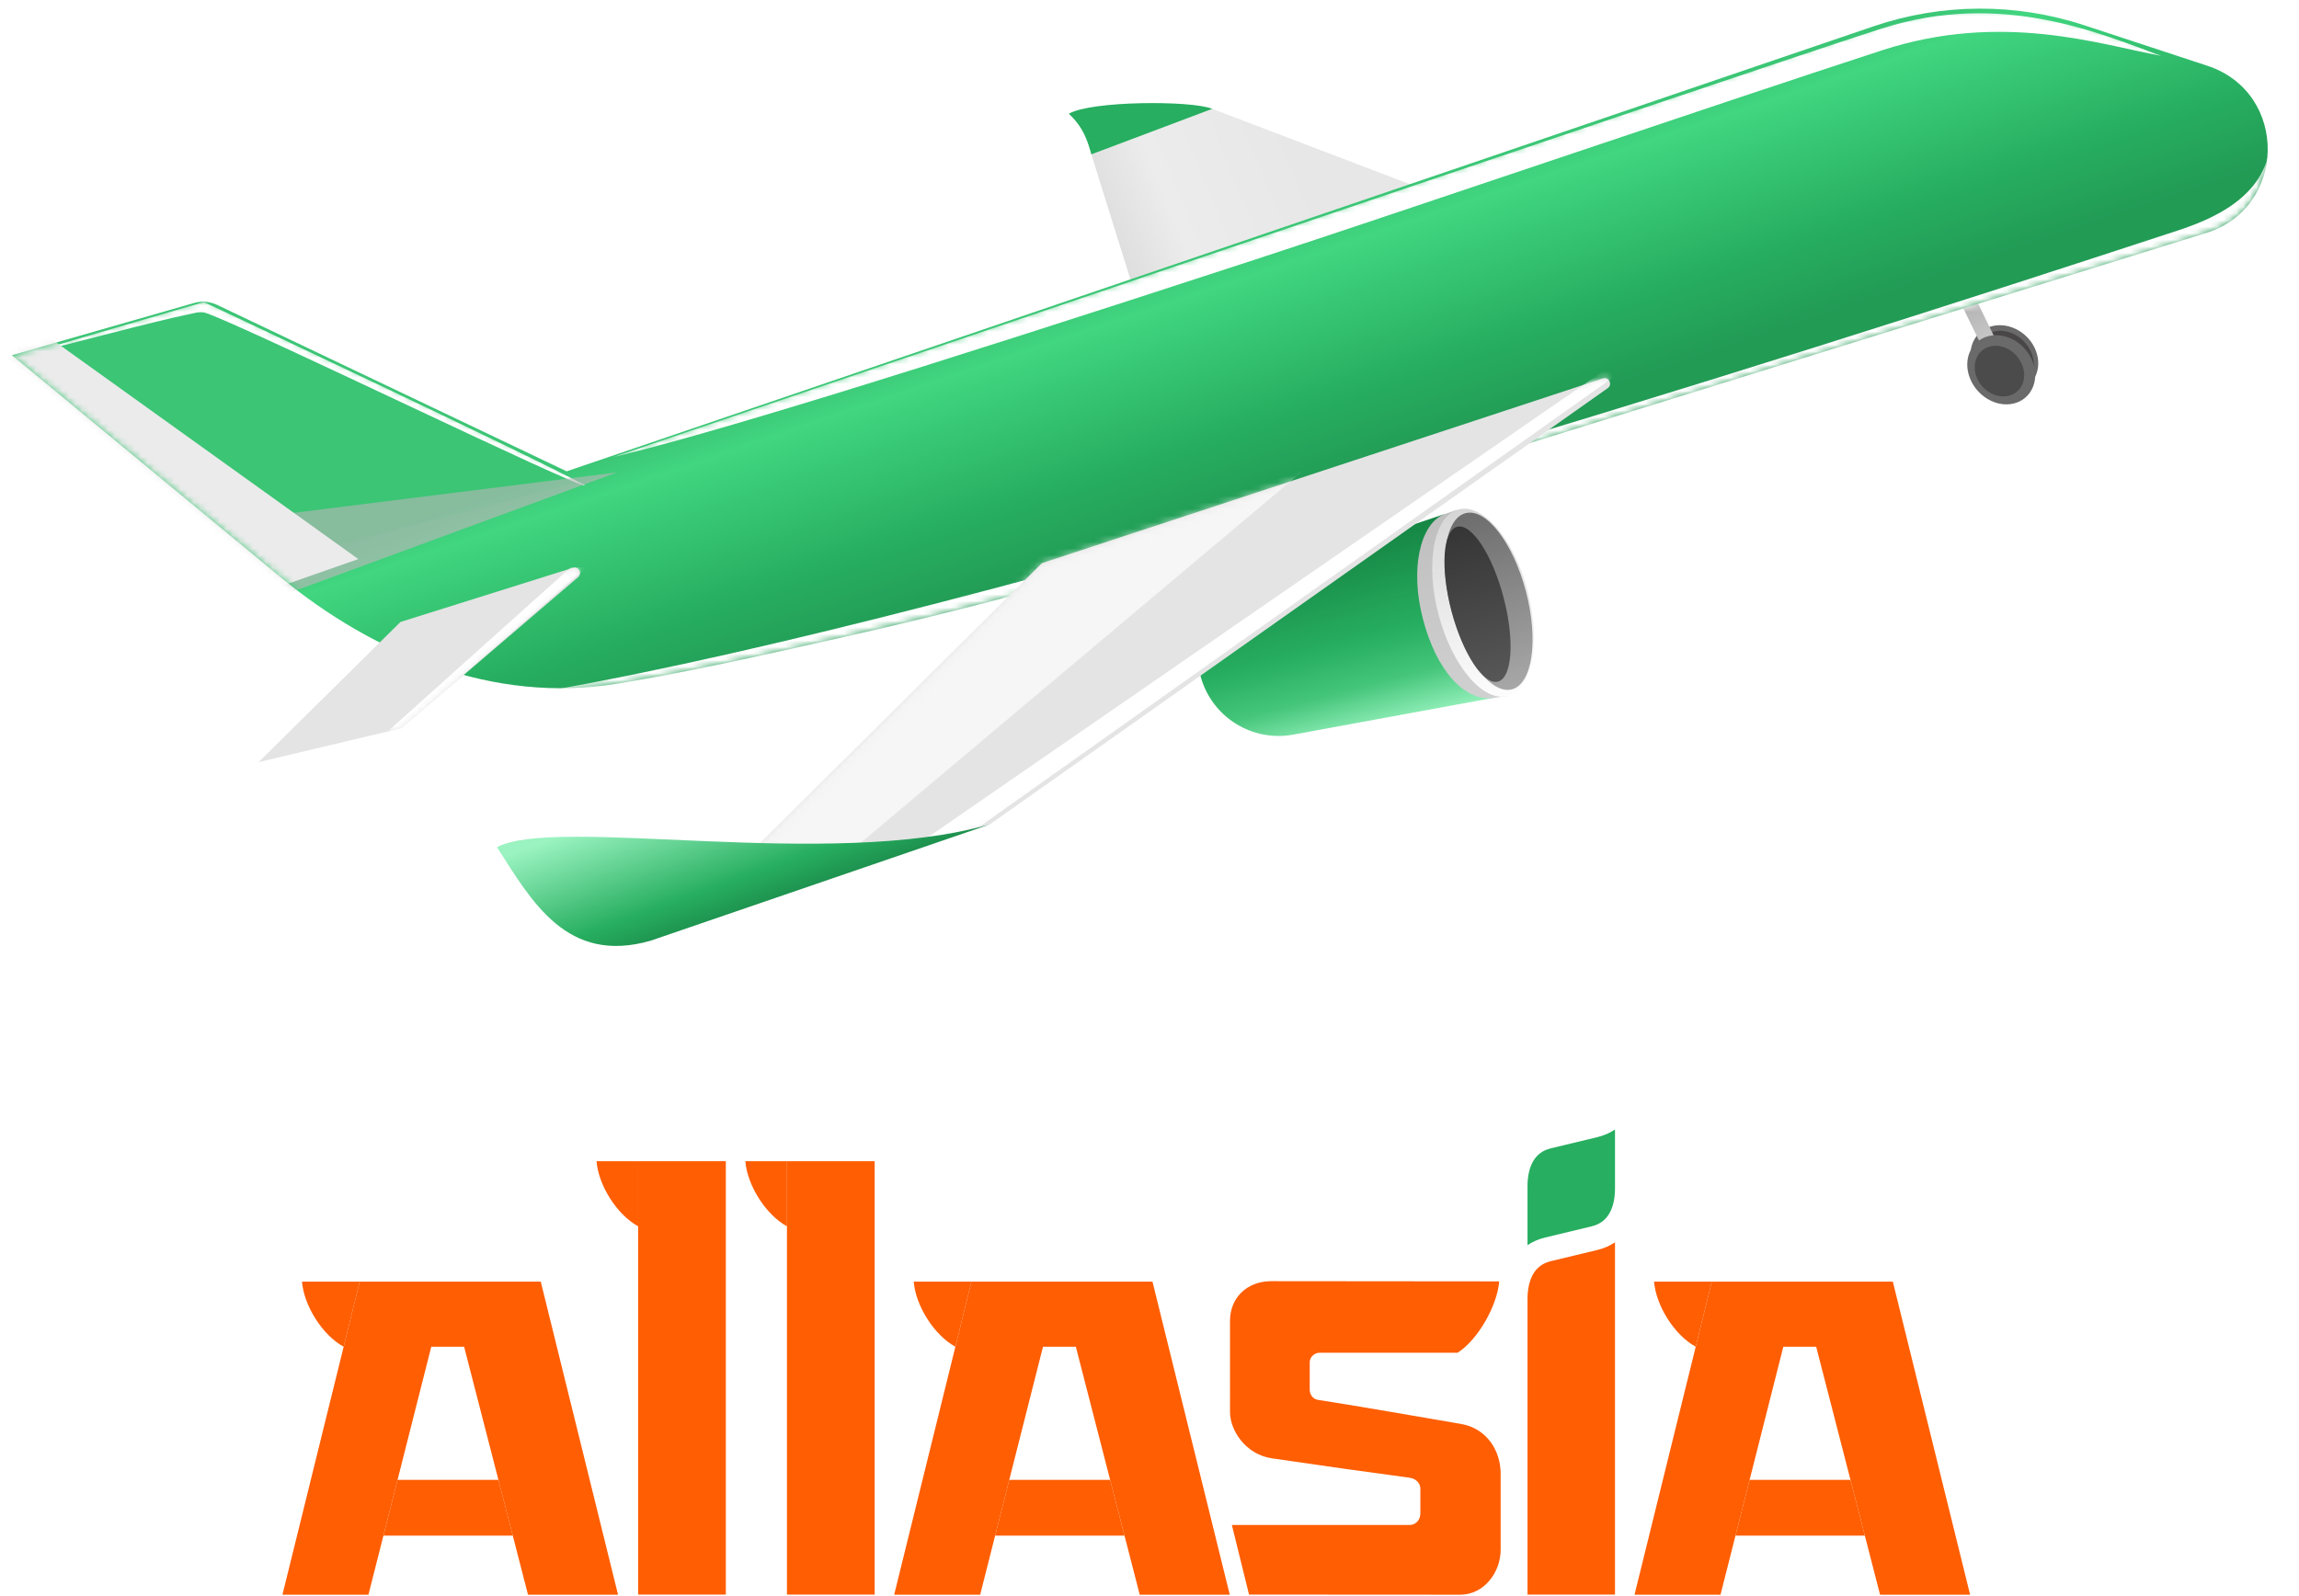 <svg viewBox="0 0 350 243" fill="none" xmlns="http://www.w3.org/2000/svg">
<path d="M97.156 186.744C93.923 184.985 91.102 180.495 90.816 176.829H97.156V186.744Z" fill="#FF5E03"/>
<path d="M97.149 176.829V242.824H110.5V176.829H110.484H97.149Z" fill="#FF5E03"/>
<path d="M119.812 186.744C116.58 184.985 113.759 180.495 113.472 176.829H119.812V186.744Z" fill="#FF5E03"/>
<path d="M119.805 176.829V242.824H133.157V176.829H133.141H119.805Z" fill="#FF5E03"/>
<path d="M232.549 197.79V242.823H245.868L245.868 189.182C245.099 189.701 244.204 190.1 243.177 190.348L236.117 192.045C234.788 192.366 233.956 193.074 233.413 194.005C232.843 194.983 232.552 196.293 232.549 197.79Z" fill="#FF5E03"/>
<path d="M245.868 180.98C245.868 182.487 245.576 183.807 245.003 184.791C244.461 185.722 243.628 186.429 242.299 186.75L235.239 188.448C234.213 188.696 233.318 189.095 232.549 189.613L232.549 180.634C232.549 179.126 232.84 177.807 233.413 176.823C233.956 175.891 234.789 175.184 236.117 174.863L243.177 173.165C244.204 172.917 245.099 172.518 245.868 172L245.868 180.98Z" fill="#27AE60"/>
<path d="M221.897 206H200.868C200.143 206 199.392 206.629 199.392 207.433L199.392 211.641C199.392 212.369 199.886 213.056 200.647 213.172C206.027 213.991 217.765 216.042 222.406 216.835C226.349 217.508 228.459 220.906 228.459 224.424V236.016C228.459 239.396 225.96 242.823 222.343 242.842L190.152 242.823L187.539 232.224L214.593 232.224C215.56 232.224 216.236 231.432 216.236 230.459V226.699C216.236 225.951 215.665 225.175 214.593 225.03C207.561 224.084 201.97 223.296 193.637 222.075C189.624 221.487 187.258 217.815 187.258 215.03C187.257 210.874 187.257 205.942 187.257 201.112C187.257 197.694 189.753 195.173 193.384 195.098L228.237 195.13C227.951 198.797 225.015 204.026 221.897 206Z" fill="#FF5E03"/>
<path d="M75.879 225.354H60.522L58.371 233.847H78.067L75.879 225.354Z" fill="#FF5E03"/>
<path d="M80.383 242.842H94.091L82.325 195.165H54.765L52.319 205.08L43 242.842H56.092L58.371 233.847L60.522 225.354L65.657 205.08H70.657L75.879 225.354L78.067 233.847L80.383 242.842Z" fill="#FF5E03"/>
<path d="M52.319 205.08L54.765 195.165H45.978C46.265 198.831 49.086 203.321 52.319 205.08Z" fill="#FF5E03"/>
<path d="M169.007 225.354H153.65L151.499 233.847H171.195L169.007 225.354Z" fill="#FF5E03"/>
<path d="M173.512 242.842H187.219L175.454 195.165H147.893L145.447 205.08L136.128 242.842H149.221L151.499 233.847L153.65 225.354L158.785 205.08H163.785L169.007 225.354L171.195 233.847L173.512 242.842Z" fill="#FF5E03"/>
<path d="M145.447 205.08L147.893 195.165H139.106C139.393 198.831 142.214 203.321 145.447 205.08Z" fill="#FF5E03"/>
<path d="M281.717 225.354H266.36L264.209 233.847H283.905L281.717 225.354Z" fill="#FF5E03"/>
<path d="M286.222 242.842H299.929L288.164 195.165H260.603L258.157 205.08L248.838 242.842H261.93L264.209 233.847L266.36 225.354L271.495 205.08H276.495L281.717 225.354L283.905 233.847L286.222 242.842Z" fill="#FF5E03"/>
<path d="M258.157 205.08L260.603 195.165H251.816C252.103 198.831 254.924 203.321 258.157 205.08Z" fill="#FF5E03"/>
<ellipse rx="4.955" ry="5.305" transform="matrix(0.973 -0.231 0.343 0.939 305.15 54.634)" fill="#696969"/>
<ellipse rx="4.25" ry="4.732" transform="matrix(0.973 -0.231 0.343 0.939 305.206 54.923)" fill="#484646"/>
<rect x="295.18" y="39.367" width="2.343" height="18.018" transform="rotate(-26.058 295.18 39.367)" fill="url(#paint0_linear)"/>
<ellipse rx="4.955" ry="5.475" transform="matrix(0.973 -0.231 0.343 0.939 304.67 56.31)" fill="#6A6A6A"/>
<ellipse rx="3.603" ry="4.011" transform="matrix(0.973 -0.231 0.343 0.939 304.396 56.514)" fill="#4B4B4B"/>
<path d="M184.558 16.574L251.392 42.065L179.583 66.515L166.148 23.507L184.558 16.574Z" fill="url(#paint1_linear)"/>
<path d="M182.827 103.158C181.013 96.832 184.496 90.199 190.732 88.101L219.812 78.315L227.42 106.26L196.881 111.87C190.653 113.014 184.573 109.245 182.827 103.158V103.158Z" fill="url(#paint2_linear)"/>
<path d="M227.167 106.315C222.735 106.687 218.648 101.937 216.635 94.298C214.623 86.659 216.186 79.882 219.794 78.324L221.832 77.635L229.435 105.997L227.167 106.315Z" fill="url(#paint3_linear)"/>
<ellipse cx="225.785" cy="91.786" rx="7.018" ry="14.688" transform="rotate(-14.761 225.785 91.786)" fill="url(#paint4_linear)"/>
<ellipse cx="226.642" cy="91.559" rx="5.859" ry="13.872" transform="rotate(-14.761 226.642 91.559)" fill="url(#paint5_linear)"/>
<ellipse cx="224.937" cy="92.008" rx="4.096" ry="12.189" transform="rotate(-14.761 224.937 92.008)" fill="url(#paint6_linear)"/>
<path d="M29.538 46.14C30.709 45.804 31.963 45.908 33.062 46.432L86.267 71.772L285.204 4.014C295.603 0.472 306.873 0.413 317.309 3.848L336.044 10.013C348.554 14.13 348.209 31.945 335.549 35.575L197.356 78.509C169.656 86.436 153.579 91.333 128.662 96.959C115.935 99.832 104.488 102.404 93.831 104.131C75.255 107.141 57.103 99.796 42.598 87.807L1.81 54.091L29.538 46.14Z" fill="url(#paint7_linear)"/>
<mask id="mask0" mask-type="alpha" maskUnits="userSpaceOnUse" x="1" y="1" width="345" height="104">
<path d="M29.538 46.14C30.709 45.804 31.963 45.908 33.062 46.432L86.267 71.772L285.204 4.014C295.603 0.472 306.873 0.413 317.309 3.847L336.044 10.013C348.554 14.13 348.209 31.944 335.549 35.575L197.356 78.509C169.656 86.436 153.579 91.333 128.662 96.959C115.935 99.832 104.488 102.404 93.831 104.131C75.255 107.141 57.103 99.796 42.598 87.807L1.81 54.091L29.538 46.14Z" fill="white"/>
</mask>
<g mask="url(#mask0)">
<g filter="url(#filter0_f)">
<path d="M93.433 69.578C93.433 69.578 268.219 10.155 286.53 4.329C304.841 -1.497 319.822 5.162 328.978 8.491C319.822 6.826 304.841 1.693 286.53 7.658C260.138 16.257 213.572 32.175 190.814 39.615C138.378 56.757 107.583 66.249 93.433 69.578Z" fill="white"/>
</g>
<g filter="url(#filter1_f)">
<path d="M3.543 54.017L31.037 45.998C31.037 45.998 81.583 69.764 89.074 73.926C88.14 74.424 38.55 50.236 31.405 47.678C30.862 47.483 30.287 47.523 29.722 47.64C21.561 49.335 11.748 52.227 3.543 54.017Z" fill="white"/>
</g>
<g style="mix-blend-mode:multiply" filter="url(#filter2_f)">
<path d="M93.921 71.94L43.978 90.299L30.754 79.837L93.921 71.94Z" fill="#B8B8B8" fill-opacity="0.61"/>
</g>
<g style="mix-blend-mode:multiply" filter="url(#filter3_f)">
<path d="M93.921 71.94L43.978 90.299L38.582 86.319L93.921 71.94Z" fill="#B8B8B8" fill-opacity="0.12"/>
</g>
<g filter="url(#filter4_f)">
<path d="M229.1 77.573C176.665 94.715 137.546 103.374 84.278 105.039C150.031 93.387 270.716 55.1 331.475 35.125C336.491 33.476 344.93 30.131 345.624 21.808C346.317 13.485 360.17 37.335 348.953 41.783C323.151 52.016 251.858 70.133 229.1 77.573Z" fill="white"/>
</g>
<path d="M6.873 50.939L-3.115 54.268L37.903 90.963L54.549 85.137L6.873 50.939Z" fill="#EBEBEB"/>
</g>
<path d="M150.74 125.505L244.761 59.106C245.542 58.554 244.928 57.336 244.02 57.635L158.637 85.753L102.421 141.566L150.74 125.505Z" fill="#E4E4E4"/>
<mask id="mask1" mask-type="alpha" maskUnits="userSpaceOnUse" x="90" y="57" width="167" height="85">
<path d="M150.74 125.505L244.761 59.106C245.542 58.554 244.928 57.336 244.02 57.635L158.637 85.753L102.421 141.566L150.74 125.505Z" fill="white"/>
</mask>
<g mask="url(#mask1)">
<g filter="url(#filter5_f)">
<path d="M149.198 125.847L246.579 56.765L244.914 55.932L140.043 128.343L149.198 125.847Z" fill="white"/>
</g>
<g filter="url(#filter6_f)">
<path d="M157.522 84.231L105.918 134.17L130.055 129.176L198.305 71.746L157.522 84.231Z" fill="white" fill-opacity="0.65"/>
</g>
</g>
<path d="M61.13 110.891L88.008 87.896C88.697 87.307 88.082 86.198 87.218 86.469L60.97 94.711L39.36 116.062L61.13 110.891Z" fill="#E4E4E4"/>
<mask id="mask2" mask-type="alpha" maskUnits="userSpaceOnUse" x="35" y="86" width="58" height="32">
<path d="M61.13 110.891L88.008 87.896C88.697 87.307 88.082 86.198 87.218 86.469L60.97 94.711L39.36 116.062L61.13 110.891Z" fill="#E4E4E4"/>
</mask>
<g mask="url(#mask2)">
<g filter="url(#filter7_f)">
<path d="M59.151 111.276L86.838 86.439L89.334 86.377L60.815 111.234L59.151 111.276Z" fill="white"/>
</g>
</g>
<path d="M99.045 143.253C86.31 146.905 80.957 137.281 75.665 129.008C84.76 124.195 126.26 132.543 150.712 125.531L99.045 143.253Z" fill="url(#paint8_linear)"/>
<path d="M162.721 17.324C166.016 15.343 181.427 15.267 184.558 16.575L166.148 23.508C165.564 21.47 164.979 19.432 162.721 17.324Z" fill="#27AE60"/>
<defs>
<filter id="filter0_f" x="90.104" y="-1.305" width="242.203" height="74.212" filterUnits="userSpaceOnUse" color-interpolation-filters="sRGB">
<feFlood flood-opacity="0" result="BackgroundImageFix"/>
<feBlend mode="normal" in="SourceGraphic" in2="BackgroundImageFix" result="shape"/>
<feGaussianBlur stdDeviation="1.665" result="effect1_foregroundBlur"/>
</filter>
<filter id="filter1_f" x="1.879" y="44.333" width="88.86" height="31.265" filterUnits="userSpaceOnUse" color-interpolation-filters="sRGB">
<feFlood flood-opacity="0" result="BackgroundImageFix"/>
<feBlend mode="normal" in="SourceGraphic" in2="BackgroundImageFix" result="shape"/>
<feGaussianBlur stdDeviation="0.832" result="effect1_foregroundBlur"/>
</filter>
<filter id="filter2_f" x="19.101" y="60.287" width="86.473" height="41.664" filterUnits="userSpaceOnUse" color-interpolation-filters="sRGB">
<feFlood flood-opacity="0" result="BackgroundImageFix"/>
<feBlend mode="normal" in="SourceGraphic" in2="BackgroundImageFix" result="shape"/>
<feGaussianBlur stdDeviation="5.826" result="effect1_foregroundBlur"/>
</filter>
<filter id="filter3_f" x="36.917" y="70.275" width="58.669" height="21.689" filterUnits="userSpaceOnUse" color-interpolation-filters="sRGB">
<feFlood flood-opacity="0" result="BackgroundImageFix"/>
<feBlend mode="normal" in="SourceGraphic" in2="BackgroundImageFix" result="shape"/>
<feGaussianBlur stdDeviation="0.832" result="effect1_foregroundBlur"/>
</filter>
<filter id="filter4_f" x="80.949" y="16.73" width="275.7" height="91.638" filterUnits="userSpaceOnUse" color-interpolation-filters="sRGB">
<feFlood flood-opacity="0" result="BackgroundImageFix"/>
<feBlend mode="normal" in="SourceGraphic" in2="BackgroundImageFix" result="shape"/>
<feGaussianBlur stdDeviation="1.665" result="effect1_foregroundBlur"/>
</filter>
<filter id="filter5_f" x="138.378" y="54.268" width="109.865" height="75.74" filterUnits="userSpaceOnUse" color-interpolation-filters="sRGB">
<feFlood flood-opacity="0" result="BackgroundImageFix"/>
<feBlend mode="normal" in="SourceGraphic" in2="BackgroundImageFix" result="shape"/>
<feGaussianBlur stdDeviation="0.832" result="effect1_foregroundBlur"/>
</filter>
<filter id="filter6_f" x="94.266" y="60.094" width="115.691" height="85.728" filterUnits="userSpaceOnUse" color-interpolation-filters="sRGB">
<feFlood flood-opacity="0" result="BackgroundImageFix"/>
<feBlend mode="normal" in="SourceGraphic" in2="BackgroundImageFix" result="shape"/>
<feGaussianBlur stdDeviation="5.826" result="effect1_foregroundBlur"/>
</filter>
<filter id="filter7_f" x="57.486" y="84.713" width="33.512" height="28.228" filterUnits="userSpaceOnUse" color-interpolation-filters="sRGB">
<feFlood flood-opacity="0" result="BackgroundImageFix"/>
<feBlend mode="normal" in="SourceGraphic" in2="BackgroundImageFix" result="shape"/>
<feGaussianBlur stdDeviation="0.832" result="effect1_foregroundBlur"/>
</filter>
<linearGradient id="paint0_linear" x1="296.351" y1="39.367" x2="296.351" y2="57.386" gradientUnits="userSpaceOnUse">
<stop stop-color="#9B9B9B"/>
<stop offset="0.749" stop-color="#C4C4C4"/>
</linearGradient>
<linearGradient id="paint1_linear" x1="170.731" y1="39.49" x2="199.627" y2="27.605" gradientUnits="userSpaceOnUse">
<stop stop-color="#DEDEDE"/>
<stop offset="0.312" stop-color="#ECECEC"/>
<stop offset="1" stop-color="#E7E7E7"/>
</linearGradient>
<linearGradient id="paint2_linear" x1="199.642" y1="83.88" x2="206.933" y2="111.553" gradientUnits="userSpaceOnUse">
<stop stop-color="#158644"/>
<stop offset="0.521" stop-color="#27AE60"/>
<stop offset="0.766" stop-color="#44C57A"/>
<stop offset="1" stop-color="#92EFB9"/>
</linearGradient>
<linearGradient id="paint3_linear" x1="217.411" y1="78.8" x2="224.892" y2="107.194" gradientUnits="userSpaceOnUse">
<stop stop-color="#BFBFBF"/>
<stop offset="1" stop-color="#D1D1D1"/>
</linearGradient>
<linearGradient id="paint4_linear" x1="228.08" y1="76.897" x2="223.262" y2="107.757" gradientUnits="userSpaceOnUse">
<stop stop-color="#D5D5D5"/>
<stop offset="1" stop-color="white"/>
</linearGradient>
<linearGradient id="paint5_linear" x1="226.642" y1="78.245" x2="226.642" y2="106.035" gradientUnits="userSpaceOnUse">
<stop stop-color="#6E6E6E"/>
<stop offset="1" stop-color="#A9A9A9"/>
</linearGradient>
<linearGradient id="paint6_linear" x1="224.937" y1="79.819" x2="224.937" y2="104.197" gradientUnits="userSpaceOnUse">
<stop stop-color="#353535"/>
<stop offset="1" stop-color="#575757"/>
</linearGradient>
<linearGradient id="paint7_linear" x1="171.671" y1="-8.155" x2="199.585" y2="74.502" gradientUnits="userSpaceOnUse">
<stop offset="0.549" stop-color="#3BC575"/>
<stop offset="0.613" stop-color="#41D680"/>
<stop offset="0.857" stop-color="#27AE60"/>
<stop offset="1" stop-color="#229B55"/>
</linearGradient>
<linearGradient id="paint8_linear" x1="109.994" y1="118.374" x2="117.129" y2="138.067" gradientUnits="userSpaceOnUse">
<stop stop-color="#9AF3C0"/>
<stop offset="0.733" stop-color="#27AE60"/>
<stop offset="1" stop-color="#1C8E4C"/>
</linearGradient>
</defs>
</svg>
